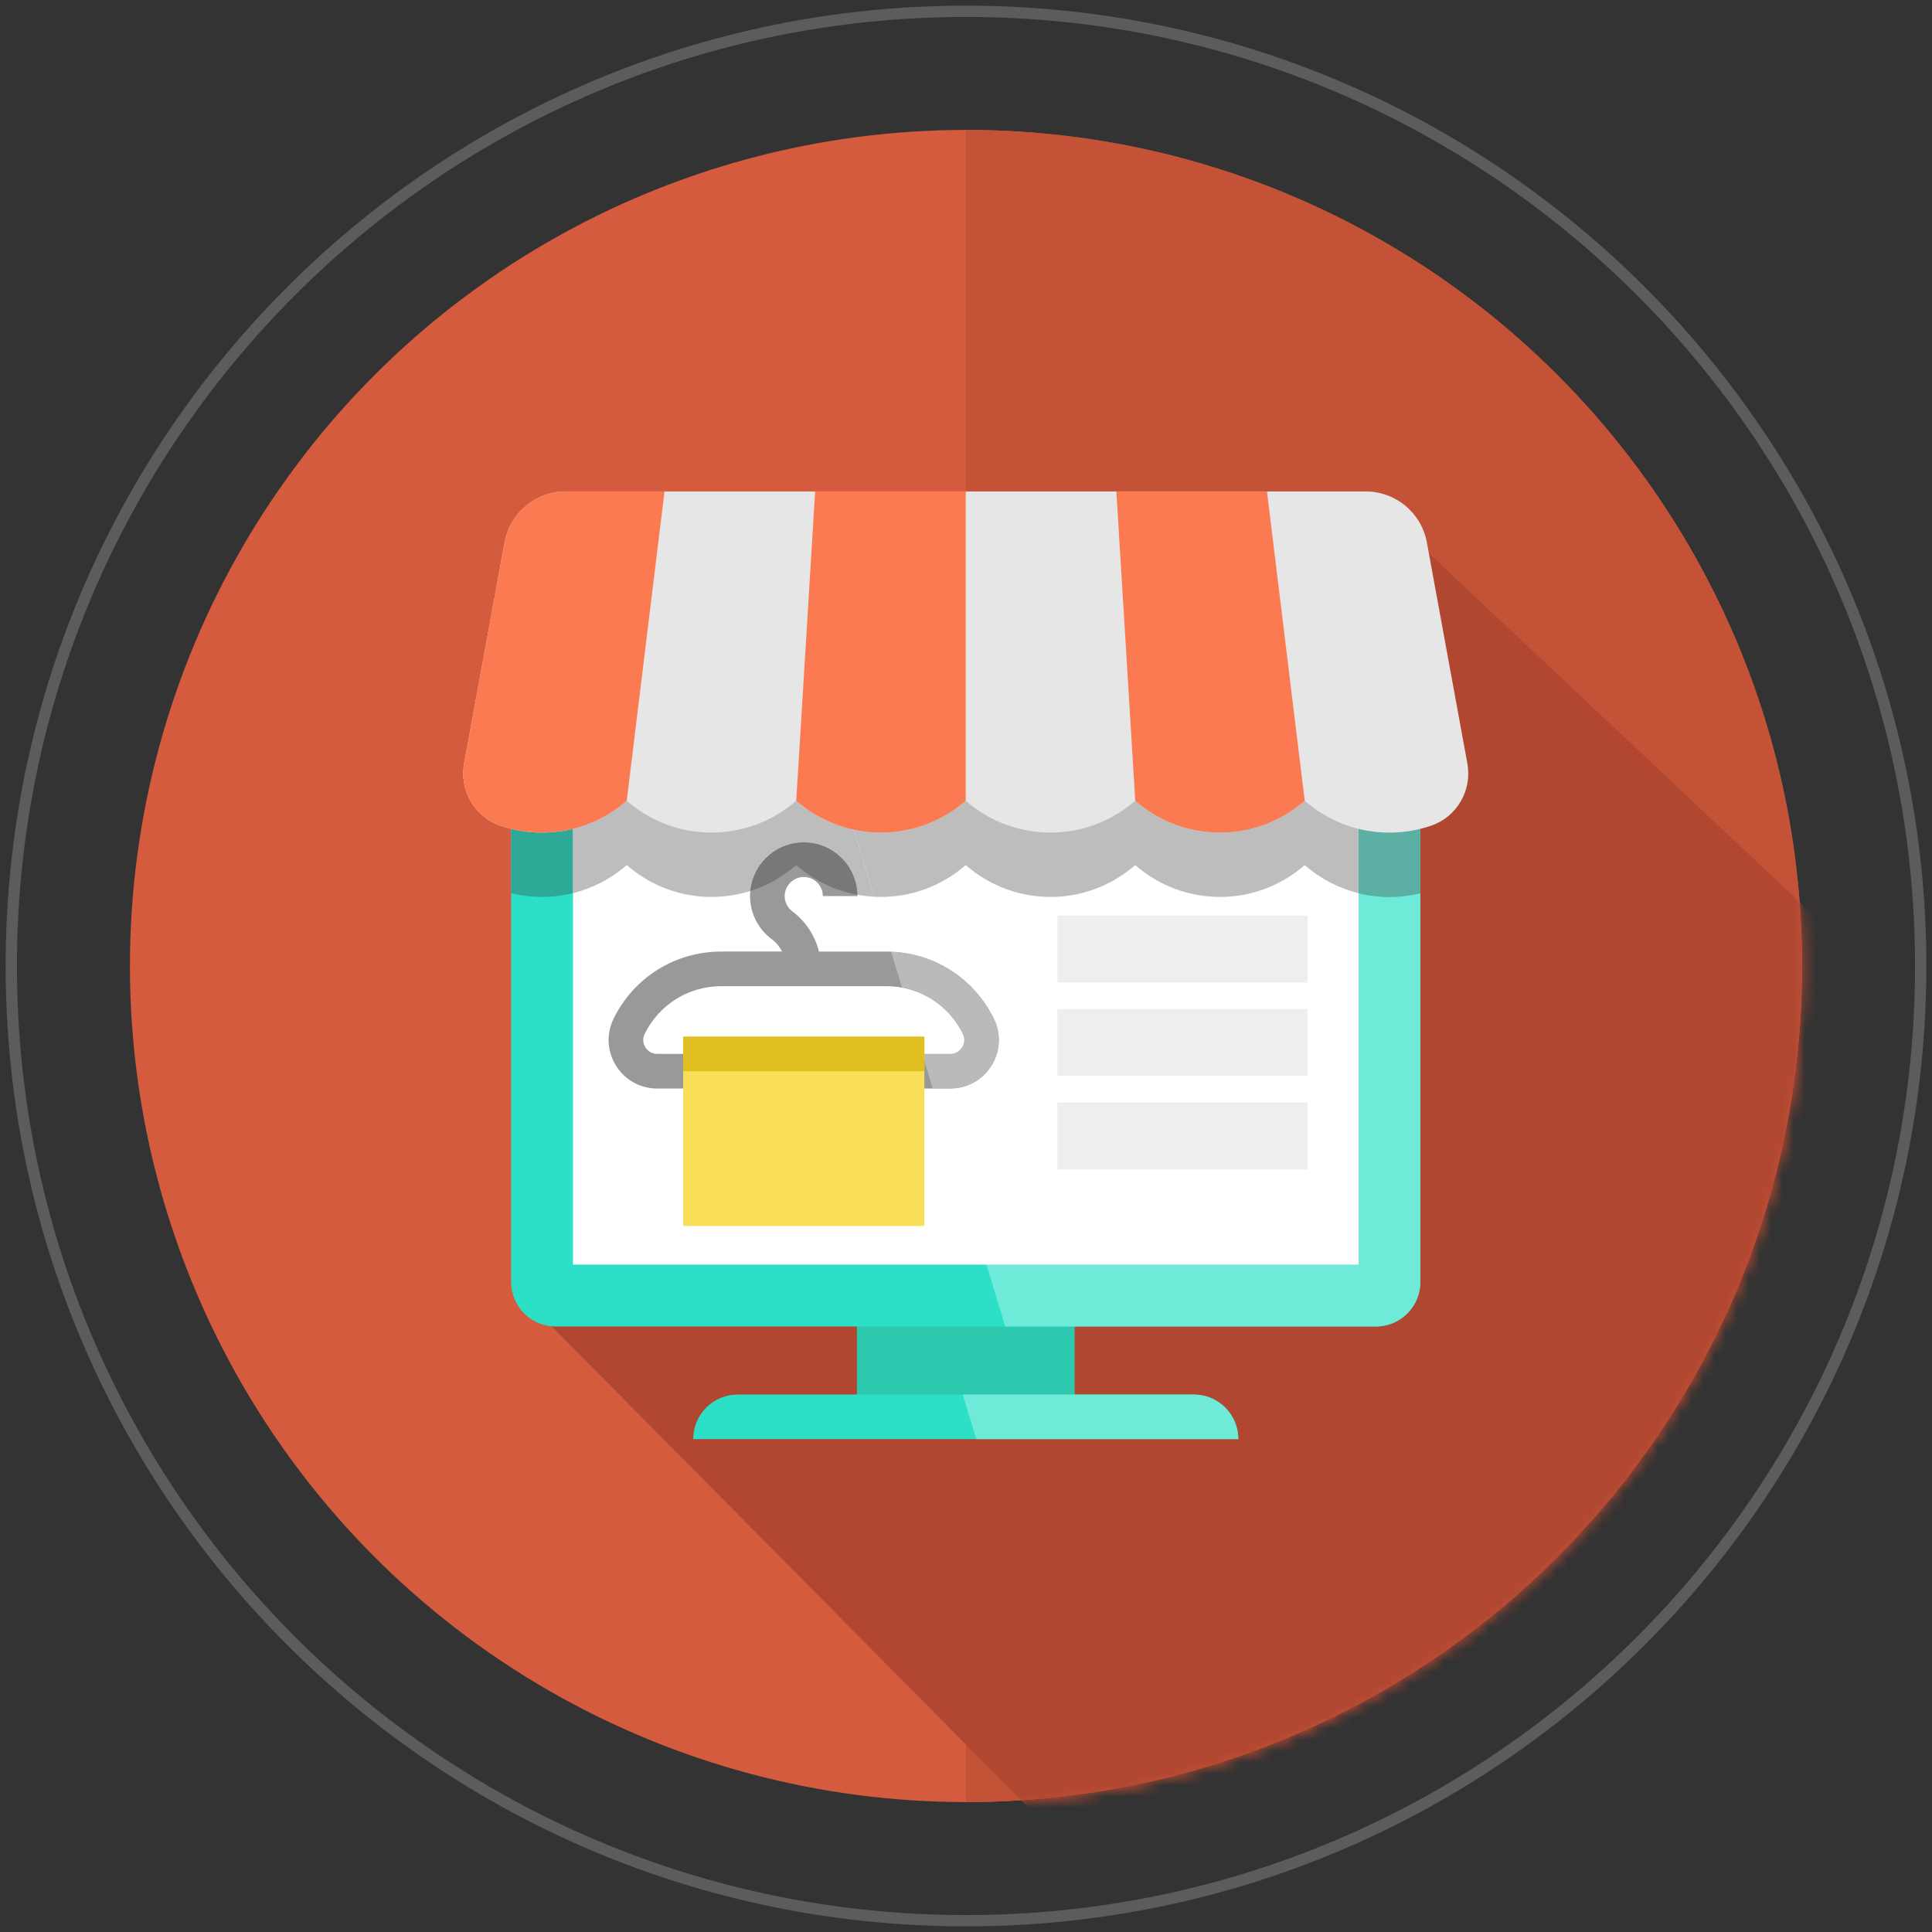 <?xml version="1.0" encoding="UTF-8" standalone="no"?>
<!-- Generator: Adobe Illustrator 17.0.0, SVG Export Plug-In . SVG Version: 6.00 Build 0)  -->

<svg
   xmlns:dc="http://purl.org/dc/elements/1.1/"
   xmlns:cc="http://creativecommons.org/ns#"
   xmlns:rdf="http://www.w3.org/1999/02/22-rdf-syntax-ns#"
   xmlns:svg="http://www.w3.org/2000/svg"
   xmlns="http://www.w3.org/2000/svg"
   xmlns:sodipodi="http://sodipodi.sourceforge.net/DTD/sodipodi-0.dtd"
   xmlns:inkscape="http://www.inkscape.org/namespaces/inkscape"
   version="1.1"
   id="Слой_1"
   sodipodi:docname="Интернет-магазин.svg"
   inkscape:version="0.91 r13725"
   x="0px"
   y="0px"
   width="171px"
   height="171px"
   viewBox="0 0 171 171"
   enable-background="new 0 0 171 171"
   xml:space="preserve"><rect x="0" y="0" width="171" height="171" fill="#333333" stroke="none"/><defs
     id="defs64"><defs
       id="defs10"><filter
         height="120.379"
         width="119.25"
         y="43.496"
         x="45.25"
         filterUnits="userSpaceOnUse"
         id="Adobe_OpacityMaskFilter"><feColorMatrix
           id="feColorMatrix13"
           values="1 0 0 0 0  0 1 0 0 0  0 0 1 0 0  0 0 0 1 0"
           type="matrix" /></filter></defs><mask
       id="mask4418"
       height="120.379"
       width="119.25"
       y="43.496"
       x="45.25"
       maskUnits="userSpaceOnUse"><g
         filter="url(#Adobe_OpacityMaskFilter)"
         id="g4420"><circle
           r="74"
           cy="85.5"
           cx="85.5"
           fill="#177898"
           id="circle4422" /><path
           d="M85.515,11.5c-0.007,0.001-0.014,0.001-0.021,0.002     V159.5c0.007,0,0.014,0,0.021,0c40.86,0,73.984-33.131,73.984-74S126.376,11.5,85.515,11.5C85.515,11.5,85.515,11.5,85.515,11.5z     "
           fill="#0F7289"
           inkscape:connector-curvature="0"
           id="path4424" /></g></mask></defs><sodipodi:namedview
     showguides="true"
     inkscape:cy="188.23576"
     inkscape:cx="453.3307"
     inkscape:zoom="0.5"
     showgrid="false"
     guidetolerance="10"
     gridtolerance="10"
     objecttolerance="10"
     borderopacity="1"
     bordercolor="#666666"
     pagecolor="#ffffff"
     id="namedview61"
     inkscape:guide-bbox="true"
     inkscape:current-layer="Слой_1"
     inkscape:window-maximized="1"
     inkscape:window-y="-8"
     inkscape:window-x="-8"
     inkscape:window-height="801"
     inkscape:window-width="1536"
     inkscape:pageshadow="2"
     inkscape:pageopacity="0"><inkscape:grid
       type="xygrid"
       id="grid4289" /></sodipodi:namedview><g
     id="g4253"><g
       id="g4249"><circle
         style="fill:#d45b3e;fill-opacity:1"
         r="74"
         cy="85.5"
         cx="85.5"
         id="circle4411" /><path
         style="fill:#c45237;fill-opacity:1"
         d="m 85.515,11.5 c -0.007,10e-4 -0.014,10e-4 -0.021,0.002 l 0,147.998 c 0.007,0 0.014,0 0.021,0 40.86,0 73.984,-33.131 73.984,-74 0,-40.869 -33.123,-74 -73.984,-74 l 0,0 z"
         inkscape:connector-curvature="0"
         id="path4413" /></g><path
       id="path4271"
       inkscape:connector-curvature="0"
       enable-background="new    "
       d="M 85.5,1 C 132.124,1 170,38.876 170,85.5 170,132.124 132.124,170 85.5,170 38.876,170 1,132.124 1,85.5 1,38.876 38.876,1 85.5,1 Z"
       style="opacity:0.2;fill:none;stroke:#ffffff" /><path
       id="path4410"
       sodipodi:nodetypes="ccccccccc"
       inkscape:connector-curvature="0"
       mask="url(#mask4418)"
       d="m 45.25,113.781 49.625,50.094 28.375,-7.125 27,-22.5 13,-33.25 1,-12.5 0.25,-3.75 -43.847,-41.254 -75.403,70.285 z"
       style="fill:#b14731;fill-opacity:1" /><g
       id="g4365"
       transform="matrix(0.219,0,0,0.219,41,40.957)"><g
         id="g4273"><polyline
           id="polyline4275"
           points="247.101,383.313 159.101,383.313 159.101,342.364 247.101,342.364      247.101,383.313    "
           style="fill:#2dc9af" /><path
           id="path4277"
           inkscape:connector-curvature="0"
           d="m 386.837,80.596 0,250.49 c 0,9.94 -8.05,18 -17.99,18 l -331.49,0 c -9.94,0 -18,-8.06 -18,-18 l 0,-250.49 367.48,0"
           style="fill:#2be0c6" /><polyline
           id="polyline4279"
           points="44.36,324.082 44.36,105.597 361.842,105.597 361.842,324.082 44.36,324.082         "
           style="fill:#ffffff" /><path
           id="path4281"
           inkscape:connector-curvature="0"
           d="m 313.257,394.596 -220.31,0 c 0,-4.97 2.02,-9.47 5.27,-12.73 3.26,-3.25 7.76,-5.27 12.73,-5.27 l 184.31,0 c 9.94,0 18,8.059 18,18"
           style="fill:#2be0c6" /><path
           id="path4283"
           inkscape:connector-curvature="0"
           d="m 214.469,224.642 c -8.23,-16.709 -24.915,-27.09 -43.542,-27.09 l -27.163,0 c -1.6,-6.441 -5.362,-12.231 -10.729,-16.226 -2.104,-1.566 -3.262,-4.069 -3.1,-6.697 0.236,-3.795 3.394,-6.953 7.188,-7.188 2.167,-0.135 4.217,0.603 5.782,2.074 1.568,1.474 2.432,3.469 2.432,5.619 l 14,0 c 0,-5.967 -2.494,-11.733 -6.843,-15.821 -4.411,-4.145 -10.176,-6.223 -16.238,-5.846 -10.894,0.677 -19.618,9.401 -20.294,20.294 -0.457,7.367 2.8,14.393 8.713,18.795 1.781,1.325 3.206,3.048 4.222,4.995 l -24.568,0 c -18.626,0 -35.311,10.38 -43.542,27.09 -3.015,6.121 -2.663,13.234 0.941,19.027 3.605,5.793 9.83,9.252 16.653,9.252 l 118.495,0 c 6.823,0 13.048,-3.459 16.653,-9.252 3.603,-5.793 3.955,-12.906 0.94,-19.026 m -12.828,11.631 c -0.496,0.796 -1.951,2.648 -4.766,2.648 l -118.495,0 c -2.814,0 -4.27,-1.852 -4.766,-2.648 -0.495,-0.796 -1.513,-2.92 -0.27,-5.445 5.857,-11.89 17.73,-19.276 30.984,-19.276 l 66.598,0 c 13.254,0 25.127,7.386 30.983,19.277 1.245,2.524 0.227,4.648 -0.268,5.444"
           style="fill:#999999" /><polyline
           id="polyline4285"
           points="186.375,308.434 88.88,308.434 88.88,231.939 186.375,231.939      186.375,308.434    "
           style="fill:#f9de58" /><polyline
           id="polyline4287"
           points="341.207,258.596 240.207,258.596 240.207,285.595 341.207,285.595      341.207,258.596    "
           style="fill:#e6e6e6" /><polyline
           id="polyline4289"
           points="341.207,220.784 240.207,220.784 240.207,247.784 341.207,247.784      341.207,220.784    "
           style="fill:#e6e6e6" /><polyline
           id="polyline4291"
           points="341.207,183.041 240.207,183.041 240.207,210.041 341.207,210.041      341.207,183.041    "
           style="fill:#e6e6e6" /><path
           id="path4293"
           inkscape:connector-curvature="0"
           d="m 361.842,173.966 0,150.117 -150.385,0 7.621,25.003 149.77,0 c 9.94,0 17.99,-8.06 17.99,-18 l 0,-157.12 c -4.098,1.012 -8.298,1.519 -12.496,1.519 -4.2,10e-4 -8.398,-0.506 -12.5,-1.519"
           style="fill:#6fead8" /><path
           id="path4295"
           inkscape:connector-curvature="0"
           d="m 177.339,212.139 6.034,19.8 3.002,0 0,6.982 10.5,0 c 2.814,0 4.27,-1.852 4.766,-2.648 0.495,-0.796 1.513,-2.92 0.269,-5.445 -4.893,-9.933 -13.984,-16.722 -24.571,-18.689 m 62.868,73.456 0,-27 101,0 0,27 -101,0 m 0,-37.811 0,-27 101,0 0,27 -101,0 m 0,-37.743 0,-27 101,0 0,27 -101,0 m 99.88,-47.445 -0.01,0.01 c -9.8,8.585 -22.023,12.877 -34.244,12.877 -12.221,0 -24.441,-4.292 -34.236,-12.877 l -0.01,-0.01 -0.01,0.01 c -9.8,8.58 -22.02,12.87 -34.24,12.87 -12.22,0 -24.44,-4.29 -34.24,-12.87 l -0.01,-0.01 c -9.8,8.585 -22.023,12.877 -34.245,12.877 -0.9,0 -1.801,-0.023 -2.7,-0.07 l 6.762,22.187 c 17.824,0.706 33.626,10.935 41.564,27.051 3.015,6.121 2.664,13.233 -0.94,19.027 -3.605,5.793 -9.83,9.252 -16.653,9.252 l -7.107,0 21.689,71.162 150.385,0 0,-150.116 c -7.834,-1.936 -15.31,-5.722 -21.744,-11.359 l -0.011,-0.011"
           style="fill:#ffffff" /><path
           id="path4297"
           inkscape:connector-curvature="0"
           d="m 172.905,197.591 4.434,14.548 c 10.588,1.966 19.678,8.756 24.571,18.689 1.244,2.525 0.226,4.649 -0.269,5.445 -0.496,0.796 -1.951,2.648 -4.766,2.648 l -10.5,0 0,2.868 3.393,11.132 7.107,0 c 6.823,0 13.048,-3.459 16.653,-9.252 3.604,-5.793 3.956,-12.906 0.94,-19.027 -7.937,-16.116 -23.739,-26.345 -41.563,-27.051"
           style="fill:#bababa" /><polyline
           id="polyline4299"
           points="186.375,231.939 183.373,231.939 186.375,241.789 186.375,238.921      186.375,231.939    "
           style="fill:#fbe98e" /><polyline
           id="polyline4301"
           points="341.207,258.596 240.207,258.596 240.207,285.595 341.207,285.595      341.207,258.596    "
           style="fill:#eeeeee" /><polyline
           id="polyline4303"
           points="341.207,220.784 240.207,220.784 240.207,247.784 341.207,247.784      341.207,220.784    "
           style="fill:#eeeeee" /><polyline
           id="polyline4305"
           points="341.207,183.041 240.207,183.041 240.207,210.041 341.207,210.041      341.207,183.041    "
           style="fill:#eeeeee" /><path
           id="path4307"
           inkscape:connector-curvature="0"
           d="m 295.257,376.596 -48.157,0 -45.243,0 5.49,18 105.91,0 c 0,-9.941 -8.06,-18 -18,-18"
           style="fill:#6fead8" /><path
           id="path4309"
           inkscape:connector-curvature="0"
           d="m 137.247,80.596 -117.89,0 0,93.36 c 4.097,1.012 8.29,1.518 12.484,1.518 4.206,0 8.411,-0.508 12.518,-1.526 l 0,-68.352 100.507,0 -7.619,-25"
           style="fill:#2ea897" /><path
           id="path4311"
           inkscape:connector-curvature="0"
           d="m 144.867,105.597 -100.507,0 0,68.352 c 7.826,-1.938 15.298,-5.723 21.728,-11.352 l 0.01,0 0.01,0.01 c 9.8,8.58 22.02,12.87 34.24,12.87 5.288,0 10.577,-0.804 15.669,-2.41 0.995,-10.567 9.579,-18.937 20.24,-19.599 0.468,-0.029 0.935,-0.044 1.399,-0.044 5.545,0 10.769,2.064 14.839,5.889 4.219,3.965 6.692,9.511 6.837,15.286 2.255,0.418 4.529,0.686 6.813,0.805 l -21.278,-69.807"
           style="fill:#bdbdbd" /><path
           id="path4313"
           inkscape:connector-curvature="0"
           d="m 137.655,153.424 c -0.464,0 -0.931,0.014 -1.399,0.044 -10.661,0.662 -19.244,9.031 -20.24,19.599 6.675,-2.106 13.012,-5.593 18.571,-10.46 l 0.01,-0.01 c 7.246,6.348 15.817,10.349 24.733,12.003 -0.144,-5.775 -2.617,-11.321 -6.837,-15.286 -4.069,-3.826 -9.293,-5.89 -14.838,-5.89"
           style="fill:#787878" /><path
           id="path4315"
           inkscape:connector-curvature="0"
           d="m 386.837,80.596 -249.59,0 7.619,25 216.975,0 0,68.369 c 4.102,1.014 8.3,1.52 12.5,1.52 4.198,0 8.397,-0.507 12.496,-1.519 l 0,-93.37"
           style="fill:#5cafa3" /><path
           id="path4317"
           inkscape:connector-curvature="0"
           d="m 361.842,105.597 -216.975,0 21.276,69.808 c 0.899,0.047 1.8,0.07 2.7,0.07 12.222,0 24.445,-4.292 34.245,-12.877 l 0.01,0.01 c 9.8,8.58 22.02,12.87 34.24,12.87 12.22,0 24.44,-4.29 34.24,-12.87 l 0.01,-0.01 0.01,0.01 c 9.795,8.585 22.015,12.877 34.236,12.877 12.221,0 24.444,-4.292 34.244,-12.877 l 0.01,-0.01 0.01,0.01 c 6.434,5.638 13.91,9.423 21.744,11.359 l 0,-68.37"
           style="fill:#bdbdbd" /><path
           id="path4319"
           inkscape:connector-curvature="0"
           d="m 405.825,121.574 -9.517,-51.977 -6.85,-37.39 c -2.18,-11.94 -12.59,-20.61 -24.73,-20.61 l -39.89,0 -60.87,0 -60.87,0 -60.87,0 -60.87,0 -39.9,0 c -12.13,0 -22.54,8.67 -24.73,20.61 l -6.85,37.39 -9.51,51.97 c -1.979,10.813 4.192,21.519 14.588,25.09 17.156,5.894 36.748,2.54 51.131,-10.06 l 0.01,0 0.01,0.01 c 19.6,17.16 48.88,17.16 68.48,0 l 0.01,-0.01 c 19.6,17.17 48.89,17.17 68.49,0 l 0.01,0.01 c 19.6,17.16 48.88,17.16 68.48,0 l 0.01,-0.01 0.01,0.01 c 19.59,17.17 48.88,17.17 68.48,0 l 0.01,-0.01 0.01,0.01 c 14.384,12.6 33.98,15.954 51.138,10.061 10.399,-3.572 16.57,-14.28 14.59,-25.094 l 0,0 z"
           style="fill:#e6e6e6" /><path
           id="path4321"
           inkscape:connector-curvature="0"
           d="m 340.097,136.606 -0.01,-0.01 -0.01,0.01 c -19.6,17.17 -48.89,17.17 -68.48,0 l -4.09,-67.01 -3.54,-58 60.87,0 7.08,58 8.18,67.01 0,0 z"
           style="fill:#fc7a51" /><path
           id="path4323"
           inkscape:connector-curvature="0"
           d="m 203.097,11.596 0,125.01 -0.01,-0.01 c -19.6,17.17 -48.89,17.17 -68.49,0 l -0.01,0 4.1,-67 3.54,-58 c 0,0 60.87,0 60.87,0 z"
           style="fill:#fc7a51" /><path
           id="path4325"
           inkscape:connector-curvature="0"
           d="m 81.357,11.596 -7.09,58 -8.18,67 C 51.703,149.197 32.111,152.55 14.956,146.656 4.559,143.084 -1.611,132.379 0.368,121.566 l 9.51,-51.97 6.85,-37.39 c 2.19,-11.94 12.6,-20.61 24.73,-20.61 0,0 39.899,0 39.899,0 z"
           style="fill:#fc7a51" /><rect
           id="rect4327"
           x="88.88"
           y="231.938"
           width="97.495"
           height="13.982"
           style="fill:#e0bf20" /></g><g
         id="g4329" /><g
         id="g4331" /><g
         id="g4333" /><g
         id="g4335" /><g
         id="g4337" /><g
         id="g4339" /><g
         id="g4341" /><g
         id="g4343" /><g
         id="g4345" /><g
         id="g4347" /><g
         id="g4349" /><g
         id="g4351" /><g
         id="g4353" /><g
         id="g4355" /><g
         id="g4357" /></g></g></svg>
